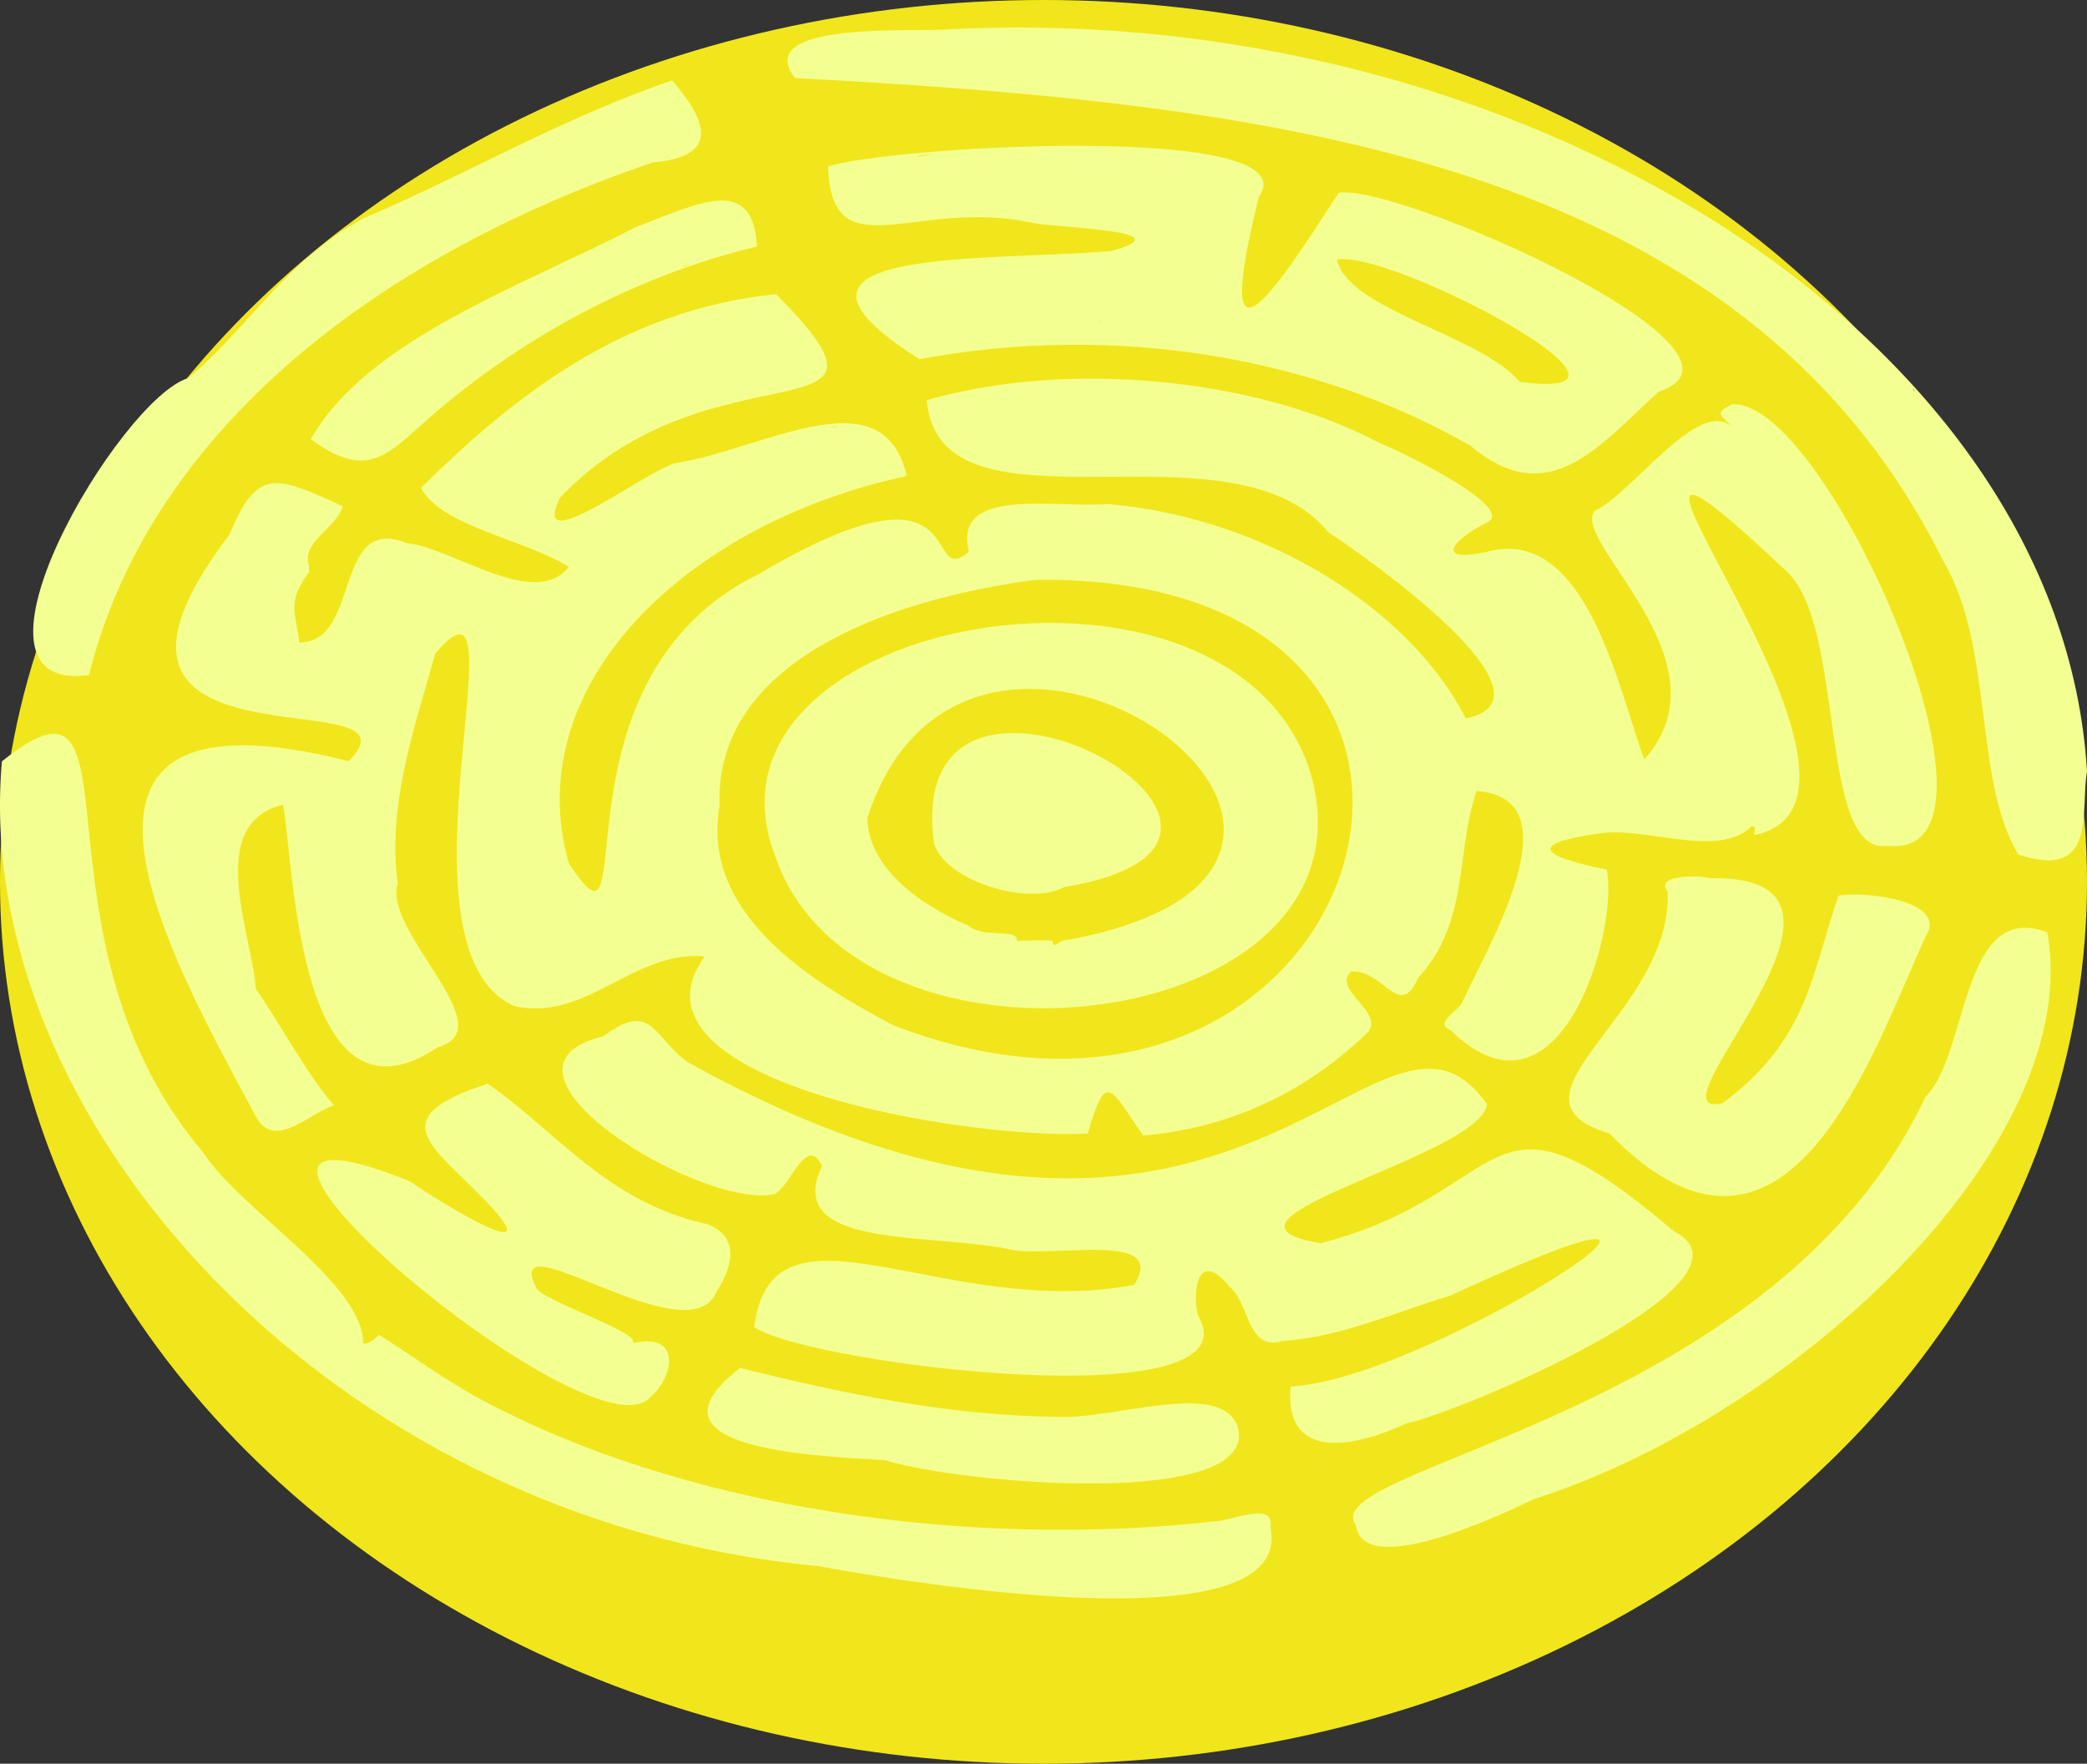 <svg width="71" height="60" viewBox="0 0 71 60" fill="none" xmlns="http://www.w3.org/2000/svg">
<rect x="0" y="0" width="71" height="60" fill="#333333" stroke="none"/>
<ellipse cx="35.5" cy="30" rx="35.5" ry="30" fill="#F1E61C"/>
<path d="M26.404 10.006C21.09 10.546 17.378 13.59 14.321 16.596C15.006 17.911 17.856 18.345 19.35 19.283C18.187 20.762 15.454 18.651 13.827 18.473C11.325 17.474 12.292 21.865 10.179 21.858C10.114 21.088 9.799 20.571 10.274 19.832C10.474 19.402 10.585 19.641 10.475 19.062C10.392 18.392 11.48 17.899 11.659 17.223C9.333 16.145 8.746 15.932 7.811 18.179C1.247 26.795 14.763 22.982 11.859 25.893C0.359 22.976 5.821 32.619 8.699 37.972C9.343 39.159 10.482 37.885 11.36 37.603C10.388 36.465 9.574 34.888 8.698 33.63C8.605 31.866 6.927 28.02 9.631 27.375C10.005 29.448 10.135 38.815 14.911 35.617C17.163 34.988 13.011 31.677 13.53 30.063C13.163 27.4 14.114 24.701 14.813 22.226C17.982 18.488 13.101 32.222 17.477 34.219C19.93 34.796 21.542 32.315 23.974 32.535C20.906 36.764 32.8 38.776 37.004 38.561C37.639 36.41 37.748 36.968 38.886 38.629C41.931 38.375 44.485 37.082 46.472 35.176C47.237 34.469 45.242 33.66 45.979 33.042C47.092 33.01 47.611 34.717 48.247 33.263C50.015 31.333 49.502 29.027 50.235 26.91C53.734 27.157 50.431 32.497 49.727 34.145C49.585 34.37 48.785 34.84 49.332 35.028C53.113 38.741 55.087 31.54 54.659 29.583C52.327 29.11 51.944 28.679 54.56 28.333C56.172 28.178 58.482 29.19 59.591 28.113C59.797 28.096 59.635 28.367 59.687 28.407C65.71 27.185 51.347 10.552 60.772 19.429C62.817 21.286 61.829 29.129 64.224 28.774C69.068 29.298 62.097 13.397 58.9 13.764C58.285 14.088 58.558 14.093 58.9 14.5C57.772 13.532 55.478 16.829 54.264 17.369C53.357 18.378 58.951 22.493 55.94 25.831C55.101 23.646 54.012 17.862 50.615 18.767C48.635 19.193 49.552 18.275 50.59 17.775C51.619 17.289 47.71 15.375 46.966 15.088C42.753 12.832 36.279 12.245 31.527 13.614C31.975 18.621 41.884 14.056 45.19 18.106C46.506 18.965 53.299 23.753 49.867 24.438C47.983 20.737 43.059 17.606 37.695 17.148C35.849 17.288 32.397 16.541 32.961 18.767C31.362 20.133 33.23 15.149 25.86 19.503C18.399 23.11 22.003 33.461 19.351 29.362C17.64 23.35 23.279 17.82 30.848 16.193C30.053 12.707 25.965 15.294 23 15.75C21.981 15.996 17.966 19.132 19.054 16.928C24.266 11.471 31.493 15.135 26.404 10.006ZM8.501 23.991C8.51 23.964 8.539 23.988 8.562 23.993L8.501 23.991ZM10.604 24.06C10.641 24.079 10.66 24.107 10.672 24.138C10.648 24.109 10.625 24.083 10.604 24.06ZM10.205 38.13C10.167 38.158 10.125 38.18 10.08 38.192C10.122 38.172 10.163 38.151 10.205 38.13ZM8.798 37.898C8.787 37.88 8.776 37.859 8.765 37.837C8.776 37.856 8.787 37.876 8.798 37.898ZM8.172 25.763C8.028 25.751 8.22 25.763 8.271 25.765C8.235 25.765 8.2 25.765 8.172 25.763ZM12.141 27.229C12.131 27.229 12.15 27.191 12.15 27.224C12.147 27.226 12.144 27.227 12.141 27.229ZM14.815 35.544C14.797 35.568 14.792 35.587 14.772 35.606C14.786 35.586 14.801 35.566 14.815 35.544ZM15.307 18.989H15.356C15.339 18.991 15.321 18.992 15.307 18.989ZM15.406 28.995C15.43 28.954 15.447 28.945 15.46 28.954L15.406 28.995ZM15.801 25.316V25.242C15.796 25.267 15.806 25.292 15.801 25.316ZM63.536 19.062C63.501 18.979 63.469 18.896 63.438 18.814C63.486 18.9 63.523 18.984 63.536 19.062ZM52.307 34.234C52.294 34.234 52.277 34.238 52.267 34.23C52.282 34.231 52.296 34.233 52.307 34.234ZM51.799 36.059C51.749 36.07 51.708 36.065 51.673 36.052C51.715 36.056 51.758 36.058 51.799 36.059ZM51.602 23.992C51.602 23.992 51.602 23.996 51.6 23.996L51.602 23.992ZM31.778 13.985C31.775 13.975 31.776 13.964 31.778 13.953V13.985ZM35.822 15.825C35.855 15.826 35.891 15.825 35.926 15.826C35.872 15.831 35.835 15.831 35.822 15.825ZM40.457 15.53V15.457C40.455 15.482 40.464 15.511 40.457 15.53ZM48.053 20.165C48.046 20.161 48.042 20.156 48.04 20.152C48.044 20.157 48.052 20.163 48.053 20.165ZM24.282 32.306C24.29 32.306 24.3 32.311 24.312 32.316C24.302 32.313 24.293 32.311 24.282 32.306ZM30.881 35.181C30.907 35.181 30.932 35.181 30.954 35.191C30.929 35.187 30.904 35.184 30.881 35.181ZM44.946 36.205C44.907 36.191 44.946 36.168 44.953 36.148C44.953 36.166 44.95 36.184 44.946 36.205ZM45.882 33.042H45.927C45.911 33.044 45.897 33.044 45.882 33.042ZM46.082 23.627C46.084 23.655 46.083 23.68 46.078 23.697C46.078 23.673 46.08 23.65 46.082 23.627ZM33.163 17.739C33.161 17.745 33.16 17.746 33.159 17.738L33.163 17.739ZM24.972 21.932C24.972 21.933 24.972 21.933 24.972 21.932V21.932ZM24.48 27.413C24.296 22.522 30.192 20.386 35.231 19.725C53.277 19.499 46.608 41.142 30.396 34.881C27.377 33.295 23.85 30.993 24.48 27.413ZM24.357 26.76C24.361 26.695 24.366 26.63 24.374 26.567C24.386 26.623 24.358 26.696 24.357 26.76ZM24.377 20.84C24.328 20.87 24.241 20.893 24.085 20.901C24.156 20.892 24.261 20.87 24.377 20.84ZM23.799 29.086C23.811 29.107 23.797 29.092 23.79 29.069C23.793 29.075 23.801 29.092 23.799 29.086ZM23.409 32.367C23.38 32.381 23.345 32.388 23.296 32.38C23.334 32.374 23.372 32.371 23.409 32.367ZM18.757 30.683C18.757 30.683 18.757 30.686 18.759 30.687L18.757 30.683ZM28.523 14.501C28.434 14.52 28.344 14.537 28.254 14.557C28.317 14.517 28.4 14.489 28.523 14.501ZM27.8 17.081L27.804 17.082C27.781 17.082 27.78 17.082 27.8 17.081ZM21.691 19.031C21.66 19.048 21.634 19.062 21.62 19.062C21.653 19.039 21.676 19.03 21.691 19.031ZM19.995 17.506C19.975 17.52 19.969 17.562 19.943 17.554C19.952 17.537 19.971 17.521 19.995 17.506Z" fill="#F3FF90"/>
<path d="M21.62 7.731C17.721 9.749 12.489 11.557 10.572 14.941C12.517 16.371 13.179 15.456 14.617 14.205C17.556 11.64 21.391 9.436 25.75 8.384C25.62 5.903 23.738 6.929 21.62 7.731ZM23.791 8.899C23.766 8.906 23.779 8.902 23.791 8.899C23.768 8.905 23.793 8.913 23.791 8.899ZM23.558 8.961C23.418 9.009 23.272 9.071 23.197 9.056C23.316 9.025 23.437 8.992 23.558 8.961Z" fill="#F3FF90"/>
<path d="M42.824 6.701C44.654 4.131 30.143 4.98 28.171 5.668C28.287 9.274 31.166 6.705 35.132 7.584C36.081 7.765 40.386 7.838 37.794 8.541C33.662 8.902 25.152 8.361 31.285 12.22C37.898 10.976 44.737 12.13 50.024 15.163C52.724 17.439 54.442 15.104 56.435 13.323C60.564 11.951 47.487 6.222 45.54 6.557C43.192 10.215 41.249 13.057 42.825 6.702L42.824 6.701ZM31.195 5.335C31.307 5.252 31.783 5.252 31.877 5.23C31.644 5.261 31.417 5.297 31.195 5.335ZM37.401 7.141C37.401 7.141 37.407 7.14 37.406 7.141C37.404 7.141 37.403 7.141 37.401 7.141ZM30.397 9.129C30.434 9.143 30.479 9.151 30.514 9.169C30.476 9.157 30.438 9.145 30.397 9.129ZM37.328 10.941C37.39 10.931 37.438 10.948 37.499 10.968C37.443 10.96 37.386 10.951 37.328 10.941ZM45.684 10.6C45.694 10.589 45.697 10.594 45.706 10.603C45.699 10.603 45.691 10.602 45.684 10.6ZM52.511 14.545C52.537 14.554 52.562 14.563 52.588 14.574C52.578 14.574 52.55 14.562 52.511 14.545ZM45.487 8.835C47.283 8.46 57.242 13.727 51.703 12.99C50.348 11.383 45.847 10.545 45.487 8.835ZM43.763 9.441C43.829 9.42 43.762 9.546 43.75 9.502C43.754 9.481 43.76 9.461 43.763 9.441Z" fill="#F3FF90"/>
<path d="M3.029 22.962C5.005 14.998 12.35 8.881 22.213 5.525C24.74 5.316 23.827 3.842 22.863 2.734C19.067 4.044 15.962 5.888 12.35 7.437C9.742 8.844 8.477 11.127 6.407 12.863C4.099 13.521 -1.919 23.666 3.029 22.962ZM22.776 5.32C22.736 5.34 22.696 5.358 22.655 5.376C22.648 5.349 22.74 5.341 22.776 5.32ZM18.363 6.188C18.335 6.191 18.303 6.191 18.266 6.185C18.3 6.185 18.331 6.186 18.363 6.188ZM15.03 7.877C15.022 7.879 15.013 7.888 15.012 7.879L15.03 7.877ZM1.411 22.785C1.377 22.773 1.359 22.751 1.338 22.723C1.361 22.745 1.385 22.766 1.411 22.785Z" fill="#F3FF90"/>
<path d="M71 26.246C70.119 11.39 51.524 -0.139 31.952 1.017C30.476 1.054 25.638 0.829 27.044 2.654C42.976 3.516 59.246 5.271 66.099 19.064C67.845 21.989 67.129 26.538 68.663 29.069C71.367 29.969 70.763 27.593 71 26.246ZM31.197 1.129C31.2 1.125 31.201 1.124 31.197 1.129V1.129ZM36.413 1.403L36.553 1.389C36.579 1.394 36.45 1.398 36.413 1.403ZM65.114 13.323C65.105 13.289 65.094 13.254 65.082 13.218C65.107 13.252 65.121 13.287 65.114 13.323ZM68.244 26.93C68.252 26.956 68.262 26.983 68.27 27.009C68.251 26.983 68.245 26.958 68.244 26.93ZM68.272 28.921C68.272 28.919 68.272 28.919 68.272 28.921V28.921Z" fill="#F3FF90"/>
<path d="M47.854 48.42C49.562 48.079 60.312 43.584 56.928 41.872C50.383 36.305 51.591 40.571 44.932 42.292C40.258 41.532 50.361 39.353 50.59 37.567C46.862 32.295 42.326 46.633 23.395 36.132C22.224 35.302 22.187 34.005 20.535 35.249C15.953 36.353 23.884 41.172 26.352 40.621C26.893 40.375 27.425 38.563 27.968 39.665C26.583 42.561 31.816 41.904 34.491 42.532C35.922 42.76 39.747 41.888 38.582 43.71C32.081 44.925 26.279 40.328 25.658 45.145C27.46 46.405 42.87 48.318 40.753 44.741C40.554 43.963 40.736 42.428 41.838 43.784C42.512 44.31 42.418 45.976 43.613 45.624C45.699 45.47 47.417 44.648 49.334 44.078C61.5 38.439 48.651 46.958 43.908 47.167C43.692 49.462 45.624 49.447 47.854 48.419V48.42ZM22.81 39.632C22.835 39.644 22.86 39.655 22.883 39.665C22.836 39.677 22.815 39.662 22.81 39.632ZM28.402 41.577H28.523C28.484 41.581 28.442 41.579 28.402 41.577ZM26.855 43.089C26.855 43.089 26.85 43.086 26.847 43.085C26.852 43.086 26.867 43.085 26.855 43.089ZM40.548 43.352C40.549 43.317 40.552 43.288 40.556 43.27C40.554 43.298 40.551 43.326 40.548 43.352ZM47.083 44.758C47.145 44.735 47.206 44.71 47.266 44.685C47.215 44.729 47.15 44.755 47.083 44.758ZM50.813 47.095L50.805 47.09C50.81 47.092 50.814 47.094 50.813 47.095ZM44.785 48.867C44.781 48.862 44.792 48.864 44.797 48.862L44.785 48.867Z" fill="#F3FF90"/>
<path d="M43.219 51.952C43.366 51.134 42.161 51.616 41.543 51.731C32.949 52.737 23.08 51.307 16.097 47.463C15.039 46.865 13.911 46.054 12.89 45.404C12.938 45.419 12.261 45.974 12.35 45.55C12.153 43.52 8.137 41.103 6.926 39.222C0.647 31.844 5.093 21.845 0.065 25.9C-1.001 37.962 11.094 51.687 27.833 53.277C31.201 53.893 44.082 55.999 43.219 51.952ZM2.865 26.088L2.882 26.09C2.859 26.192 2.86 26.181 2.865 26.088ZM6.924 39.959C6.967 39.939 7.005 39.924 7.036 39.912C6.989 39.933 6.948 39.957 6.924 39.959ZM8.305 43.966V43.932C8.309 43.942 8.307 43.954 8.305 43.966ZM9.94 44.677C9.953 44.674 9.967 44.671 9.981 44.667C9.97 44.674 9.955 44.676 9.94 44.677ZM24.381 52.76C24.355 52.763 24.373 52.755 24.381 52.746C24.383 52.754 24.383 52.759 24.381 52.76ZM25.013 51.006C25.027 50.987 25.041 50.982 25.051 51.006C25.038 51.006 25.026 51.006 25.013 51.006ZM25.713 52.102C25.712 52.097 25.713 52.1 25.713 52.102V52.102ZM27.124 51.275C27.153 51.275 27.172 51.277 27.184 51.281C27.164 51.279 27.144 51.277 27.124 51.275ZM30.669 53.849C30.71 53.854 30.75 53.859 30.791 53.865C30.748 53.865 30.707 53.858 30.669 53.849ZM33.356 52.908C33.356 52.908 33.364 52.913 33.367 52.916C33.363 52.913 33.36 52.911 33.356 52.908Z" fill="#F3FF90"/>
<path d="M24.085 41.651C20.646 40.906 18.928 38.473 16.59 36.867C12.8 38.102 14.867 39.04 16.786 41.136C18.575 43.161 14.592 40.646 13.926 40.179C4.183 36.258 20.107 49.822 22.112 47.537C22.956 46.836 23.186 45.282 21.52 45.698C21.872 45.368 18.757 44.361 18.266 43.858C16.934 41.269 23.475 46.245 24.38 43.932C24.854 43.225 25.242 42.105 24.085 41.651ZM15.796 37.35C15.789 37.312 15.81 37.303 15.859 37.31C15.838 37.325 15.818 37.338 15.796 37.35ZM17.675 43.049C17.748 43.065 17.825 43.077 17.905 43.086C17.823 43.083 17.745 43.072 17.675 43.049ZM22.879 41.454C22.883 41.447 22.89 41.439 22.901 41.43C22.892 41.439 22.886 41.446 22.879 41.454Z" fill="#F3FF90"/>
<path d="M65.508 31.864C66.302 30.669 63.562 30.31 62.549 30.466C61.606 33.169 61.535 35.344 58.603 37.529C55.785 38.167 64.796 29.745 58.208 29.878C57.782 29.765 56.28 29.752 56.73 30.319C56.939 34.461 50.695 37.355 54.757 38.56C60.836 44.83 63.767 35.616 65.508 31.864ZM58.604 39.296C58.607 39.306 58.608 39.313 58.609 39.321C58.606 39.311 58.603 39.302 58.604 39.296ZM59.394 37.309C59.394 37.293 59.394 37.277 59.394 37.261C59.408 37.264 59.409 37.278 59.394 37.309ZM62.021 38.044C62.037 38.029 62.043 38.022 62.057 38.043L62.021 38.044ZM63.535 32.38C63.562 32.401 63.585 32.421 63.605 32.44C63.585 32.431 63.562 32.412 63.535 32.38Z" fill="#F3FF90"/>
<path d="M42.094 48.494C41.466 46.924 37.838 48.316 35.921 48.198C32.241 48.155 28.706 47.41 25.174 46.537C21.685 49.238 27.361 49.518 30.102 49.671C32.684 50.484 42.988 51.365 42.094 48.494ZM24.086 48.64C24.092 48.63 24.096 48.637 24.102 48.643L24.086 48.64ZM25.84 48.533C25.84 48.523 25.85 48.529 25.859 48.531L25.84 48.533ZM30.177 47.692C30.249 47.69 30.323 47.689 30.397 47.684C30.326 47.69 30.252 47.692 30.177 47.692ZM32.172 48.052C32.254 48.072 32.313 48.09 32.357 48.106C32.298 48.092 32.237 48.075 32.172 48.052ZM34.319 50.11C34.351 50.11 34.391 50.11 34.441 50.112C34.4 50.114 34.359 50.112 34.319 50.11ZM37.499 49.672C37.499 49.672 37.499 49.672 37.498 49.672C37.498 49.672 37.5 49.672 37.499 49.672ZM38.641 50.045C38.673 50.049 38.706 50.053 38.739 50.057C38.702 50.056 38.668 50.05 38.641 50.045Z" fill="#F3FF90"/>
<path d="M69.65 31.718C66.698 30.591 66.971 35.896 65.507 37.309C60.39 48.206 44.688 49.893 46.125 51.877C46.364 53.751 50.98 51.575 52.193 50.996C61.142 48.125 70.93 38.897 69.65 31.718ZM52.289 49.822C52.289 49.822 52.288 49.824 52.287 49.825C52.287 49.825 52.289 49.822 52.289 49.822ZM56.533 47.757C56.555 47.75 56.583 47.747 56.613 47.747C56.587 47.751 56.562 47.754 56.533 47.757ZM57.098 46.966C57.003 46.94 57.059 46.946 57.124 46.949L57.098 46.966ZM60.523 43.561C60.542 43.529 60.561 43.504 60.577 43.49C60.56 43.514 60.541 43.537 60.523 43.561Z" fill="#F3FF90"/>
<path d="M26.353 29.069C29.124 37.429 47.081 35.215 44.599 26.346C42 17.674 23.278 20.87 26.353 29.069ZM39.446 32.315C39.452 32.312 39.46 32.309 39.472 32.306C39.471 32.309 39.46 32.312 39.446 32.315ZM41.541 27.482C41.541 27.461 41.536 27.444 41.573 27.45C41.561 27.459 41.55 27.47 41.541 27.482ZM31.47 23.446C31.467 23.452 31.47 23.461 31.465 23.464L31.47 23.446ZM30.494 24.068C30.494 24.068 30.495 24.069 30.494 24.07V24.068ZM29.51 27.818C33.053 16.892 50.302 29.538 36.117 32.012C36.114 31.995 35.756 32.321 35.822 32.012C35.749 31.971 34.776 31.997 34.594 32.012C34.673 31.562 33.408 31.929 32.961 31.497C31.192 30.747 29.512 29.438 29.509 27.818H29.51ZM29.472 27.495C29.448 27.558 29.428 27.596 29.411 27.597C29.433 27.565 29.452 27.531 29.472 27.495ZM26.769 29.384C26.809 29.446 26.856 29.53 26.769 29.425C26.764 29.418 26.765 29.404 26.769 29.384Z" fill="#F3FF90"/>
<path d="M31.778 28.701C32.174 29.982 35.019 30.843 36.217 30.173C46.016 28.569 30.596 20.177 31.778 28.701ZM38.984 27.46C38.976 27.442 38.978 27.356 38.978 27.303C38.976 27.36 38.979 27.411 38.984 27.46ZM38.928 26.886C38.92 26.868 38.91 26.849 38.901 26.83C38.925 26.846 38.937 26.864 38.928 26.886ZM37.439 28.678C37.377 28.678 37.301 28.665 37.202 28.627C37.277 28.652 37.356 28.668 37.439 28.678ZM31.68 27.855C31.683 27.849 31.683 27.851 31.683 27.856C31.683 27.856 31.68 27.856 31.68 27.855Z" fill="#F3FF90"/>
</svg>
